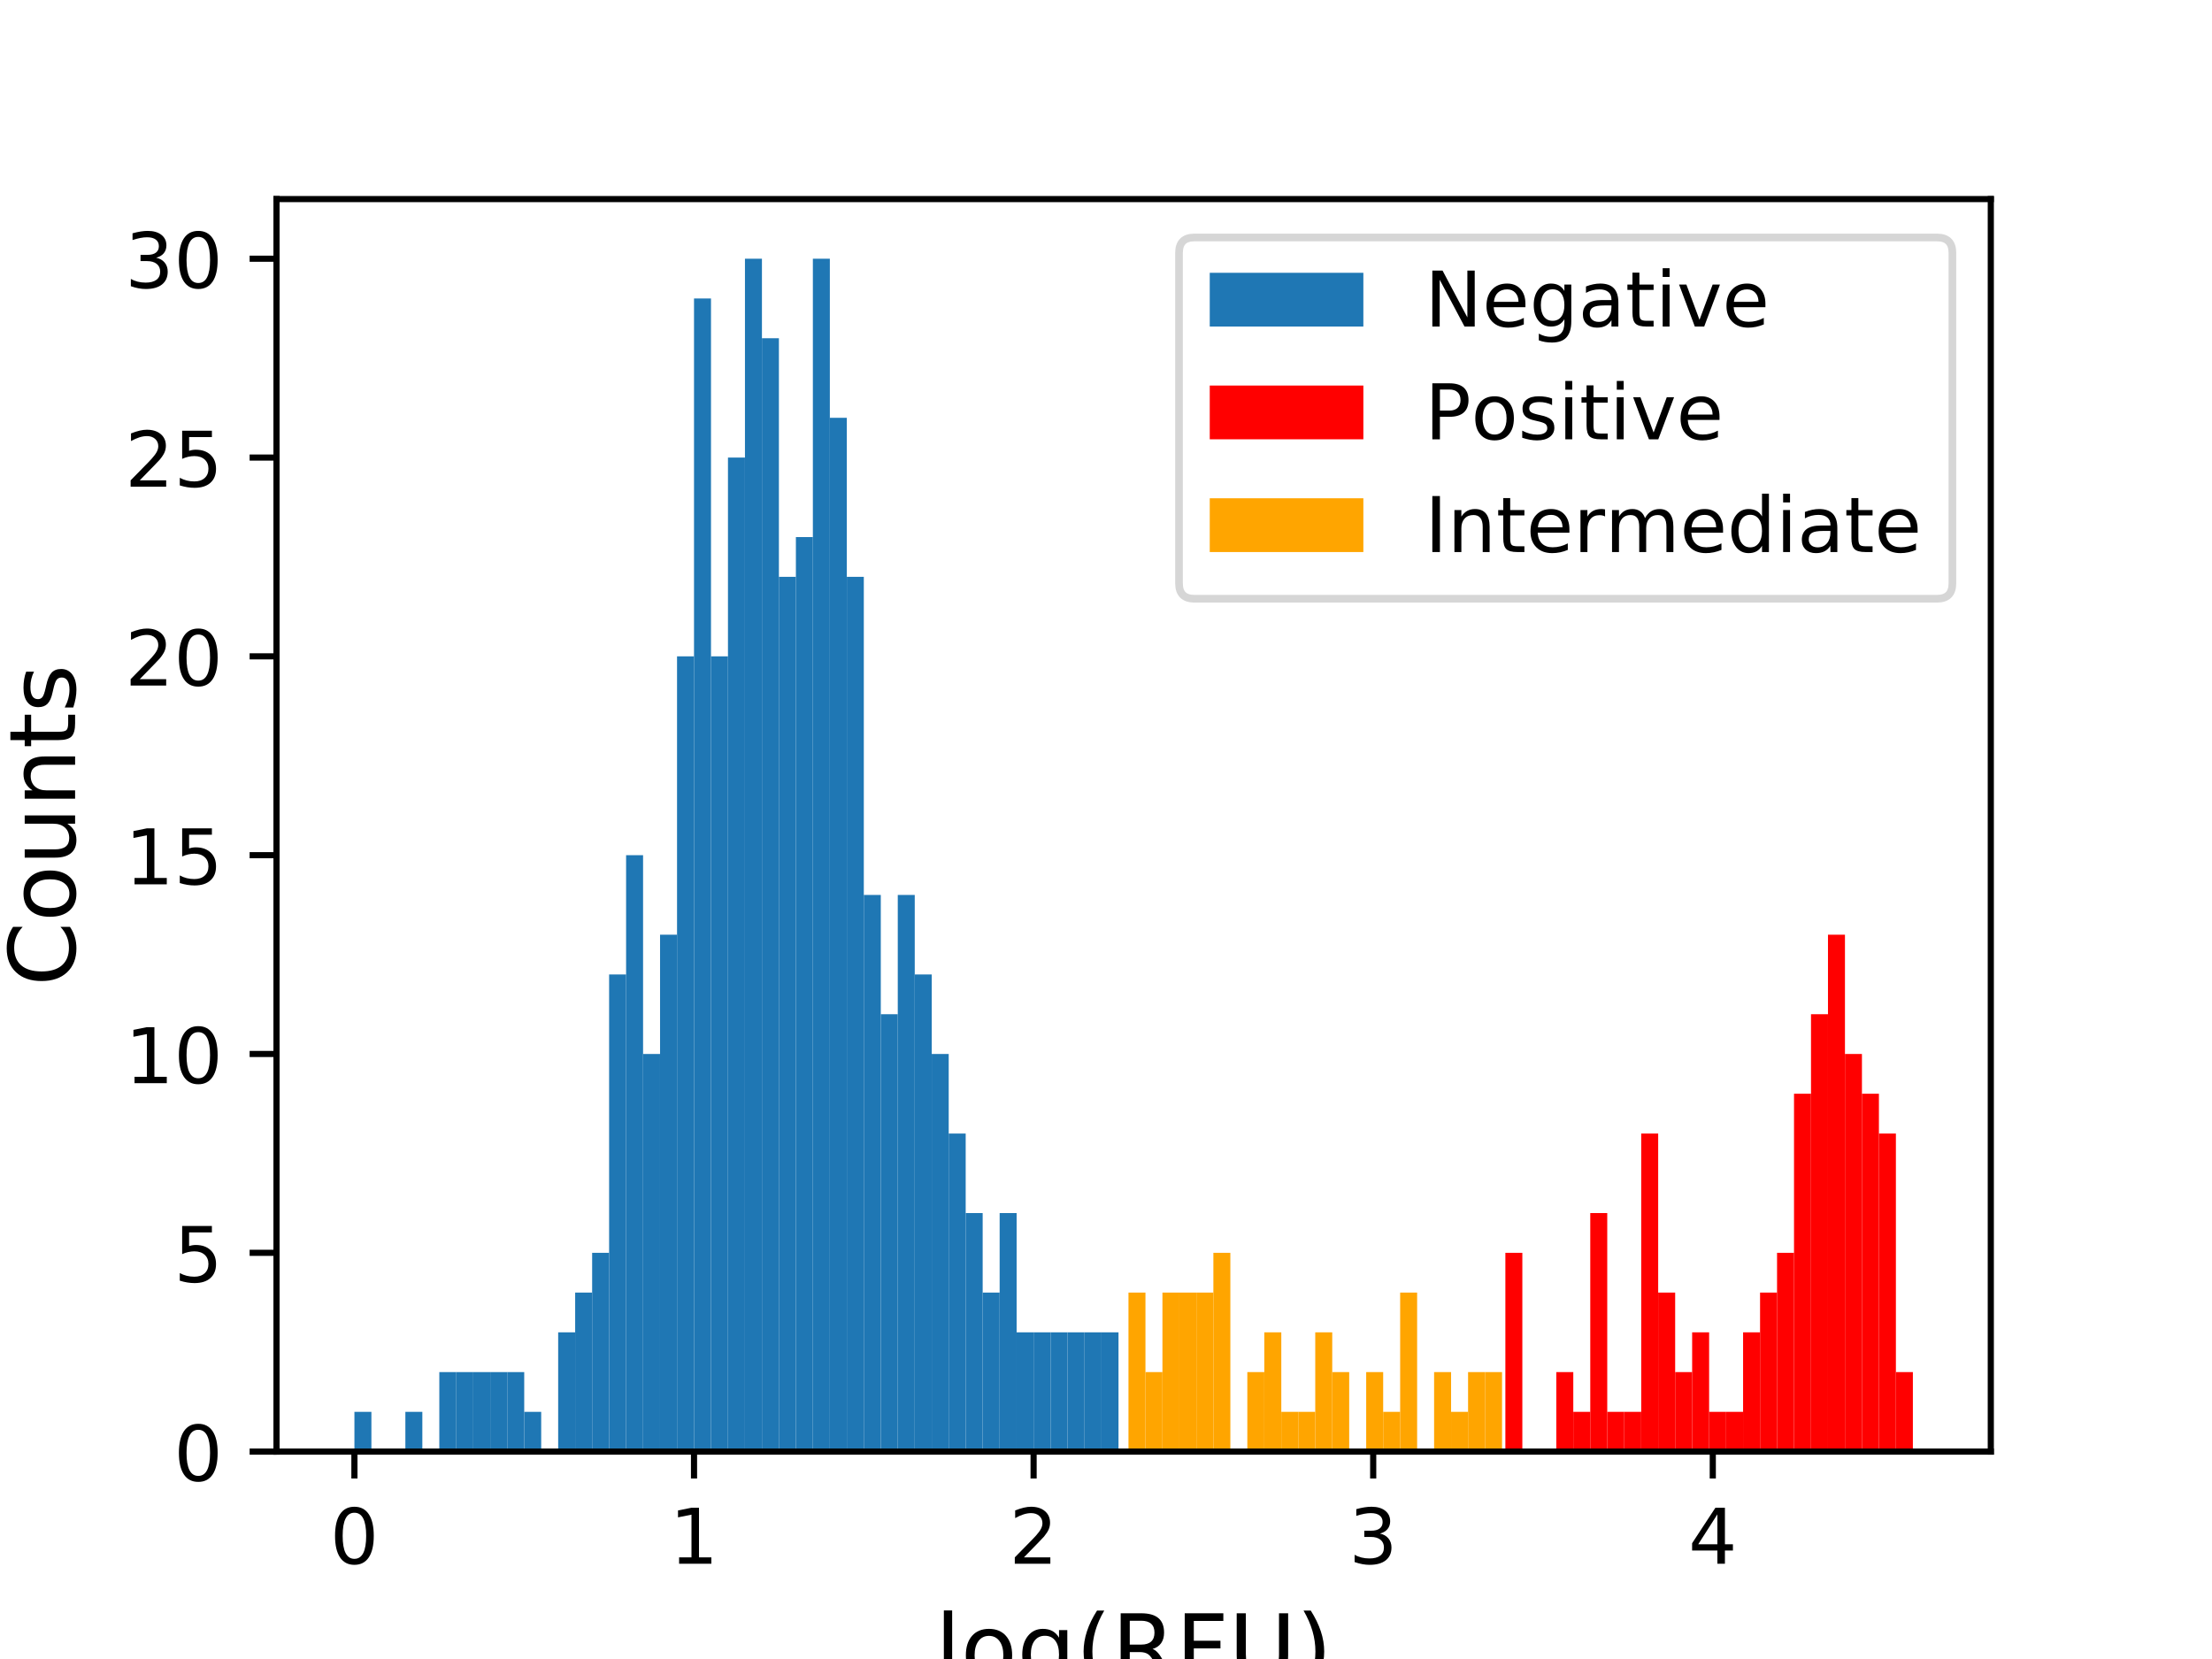 <?xml version="1.0" encoding="utf-8" standalone="no"?>
<!DOCTYPE svg PUBLIC "-//W3C//DTD SVG 1.1//EN"
  "http://www.w3.org/Graphics/SVG/1.1/DTD/svg11.dtd">
<!-- Created with matplotlib (https://matplotlib.org/) -->
<svg height="216pt" version="1.1" viewBox="0 0 288 216" width="288pt" xmlns="http://www.w3.org/2000/svg" xmlns:xlink="http://www.w3.org/1999/xlink">
 <defs>
  <style type="text/css">
*{stroke-linecap:butt;stroke-linejoin:round;}
  </style>
 </defs>
 <g id="figure_1">
  <g id="patch_1">
   <path d="M 0 216 
L 288 216 
L 288 0 
L 0 0 
z
" style="fill:#ffffff;"/>
  </g>
  <g id="axes_1">
   <g id="patch_2">
    <path d="M 36 189 
L 259.2 189 
L 259.2 25.92 
L 36 25.92 
z
" style="fill:#ffffff;"/>
   </g>
   <g id="patch_3">
    <path clip-path="url(#p0a8dfa6062)" d="M 46.145 189 
L 48.356 189 
L 48.356 183.823 
L 46.145 183.823 
z
" style="fill:#1f77b4;"/>
   </g>
   <g id="patch_4">
    <path clip-path="url(#p0a8dfa6062)" d="M 48.356 189 
L 50.567 189 
L 50.567 189 
L 48.356 189 
z
" style="fill:#1f77b4;"/>
   </g>
   <g id="patch_5">
    <path clip-path="url(#p0a8dfa6062)" d="M 50.567 189 
L 52.778 189 
L 52.778 189 
L 50.567 189 
z
" style="fill:#1f77b4;"/>
   </g>
   <g id="patch_6">
    <path clip-path="url(#p0a8dfa6062)" d="M 52.778 189 
L 54.988 189 
L 54.988 183.823 
L 52.778 183.823 
z
" style="fill:#1f77b4;"/>
   </g>
   <g id="patch_7">
    <path clip-path="url(#p0a8dfa6062)" d="M 54.988 189 
L 57.199 189 
L 57.199 189 
L 54.988 189 
z
" style="fill:#1f77b4;"/>
   </g>
   <g id="patch_8">
    <path clip-path="url(#p0a8dfa6062)" d="M 57.199 189 
L 59.41 189 
L 59.41 178.646 
L 57.199 178.646 
z
" style="fill:#1f77b4;"/>
   </g>
   <g id="patch_9">
    <path clip-path="url(#p0a8dfa6062)" d="M 59.41 189 
L 61.621 189 
L 61.621 178.646 
L 59.41 178.646 
z
" style="fill:#1f77b4;"/>
   </g>
   <g id="patch_10">
    <path clip-path="url(#p0a8dfa6062)" d="M 61.621 189 
L 63.831 189 
L 63.831 178.646 
L 61.621 178.646 
z
" style="fill:#1f77b4;"/>
   </g>
   <g id="patch_11">
    <path clip-path="url(#p0a8dfa6062)" d="M 63.831 189 
L 66.042 189 
L 66.042 178.646 
L 63.831 178.646 
z
" style="fill:#1f77b4;"/>
   </g>
   <g id="patch_12">
    <path clip-path="url(#p0a8dfa6062)" d="M 66.042 189 
L 68.253 189 
L 68.253 178.646 
L 66.042 178.646 
z
" style="fill:#1f77b4;"/>
   </g>
   <g id="patch_13">
    <path clip-path="url(#p0a8dfa6062)" d="M 68.253 189 
L 70.463 189 
L 70.463 183.823 
L 68.253 183.823 
z
" style="fill:#1f77b4;"/>
   </g>
   <g id="patch_14">
    <path clip-path="url(#p0a8dfa6062)" d="M 70.463 189 
L 72.674 189 
L 72.674 189 
L 70.463 189 
z
" style="fill:#1f77b4;"/>
   </g>
   <g id="patch_15">
    <path clip-path="url(#p0a8dfa6062)" d="M 72.674 189 
L 74.885 189 
L 74.885 173.469 
L 72.674 173.469 
z
" style="fill:#1f77b4;"/>
   </g>
   <g id="patch_16">
    <path clip-path="url(#p0a8dfa6062)" d="M 74.885 189 
L 77.096 189 
L 77.096 168.291 
L 74.885 168.291 
z
" style="fill:#1f77b4;"/>
   </g>
   <g id="patch_17">
    <path clip-path="url(#p0a8dfa6062)" d="M 77.096 189 
L 79.306 189 
L 79.306 163.114 
L 77.096 163.114 
z
" style="fill:#1f77b4;"/>
   </g>
   <g id="patch_18">
    <path clip-path="url(#p0a8dfa6062)" d="M 79.306 189 
L 81.517 189 
L 81.517 126.874 
L 79.306 126.874 
z
" style="fill:#1f77b4;"/>
   </g>
   <g id="patch_19">
    <path clip-path="url(#p0a8dfa6062)" d="M 81.517 189 
L 83.728 189 
L 83.728 111.343 
L 81.517 111.343 
z
" style="fill:#1f77b4;"/>
   </g>
   <g id="patch_20">
    <path clip-path="url(#p0a8dfa6062)" d="M 83.728 189 
L 85.938 189 
L 85.938 137.229 
L 83.728 137.229 
z
" style="fill:#1f77b4;"/>
   </g>
   <g id="patch_21">
    <path clip-path="url(#p0a8dfa6062)" d="M 85.938 189 
L 88.149 189 
L 88.149 121.697 
L 85.938 121.697 
z
" style="fill:#1f77b4;"/>
   </g>
   <g id="patch_22">
    <path clip-path="url(#p0a8dfa6062)" d="M 88.149 189 
L 90.36 189 
L 90.36 85.457 
L 88.149 85.457 
z
" style="fill:#1f77b4;"/>
   </g>
   <g id="patch_23">
    <path clip-path="url(#p0a8dfa6062)" d="M 90.36 189 
L 92.571 189 
L 92.571 38.863 
L 90.36 38.863 
z
" style="fill:#1f77b4;"/>
   </g>
   <g id="patch_24">
    <path clip-path="url(#p0a8dfa6062)" d="M 92.571 189 
L 94.781 189 
L 94.781 85.457 
L 92.571 85.457 
z
" style="fill:#1f77b4;"/>
   </g>
   <g id="patch_25">
    <path clip-path="url(#p0a8dfa6062)" d="M 94.781 189 
L 96.992 189 
L 96.992 59.571 
L 94.781 59.571 
z
" style="fill:#1f77b4;"/>
   </g>
   <g id="patch_26">
    <path clip-path="url(#p0a8dfa6062)" d="M 96.992 189 
L 99.203 189 
L 99.203 33.686 
L 96.992 33.686 
z
" style="fill:#1f77b4;"/>
   </g>
   <g id="patch_27">
    <path clip-path="url(#p0a8dfa6062)" d="M 99.203 189 
L 101.413 189 
L 101.413 44.04 
L 99.203 44.04 
z
" style="fill:#1f77b4;"/>
   </g>
   <g id="patch_28">
    <path clip-path="url(#p0a8dfa6062)" d="M 101.413 189 
L 103.624 189 
L 103.624 75.103 
L 101.413 75.103 
z
" style="fill:#1f77b4;"/>
   </g>
   <g id="patch_29">
    <path clip-path="url(#p0a8dfa6062)" d="M 103.624 189 
L 105.835 189 
L 105.835 69.926 
L 103.624 69.926 
z
" style="fill:#1f77b4;"/>
   </g>
   <g id="patch_30">
    <path clip-path="url(#p0a8dfa6062)" d="M 105.835 189 
L 108.046 189 
L 108.046 33.686 
L 105.835 33.686 
z
" style="fill:#1f77b4;"/>
   </g>
   <g id="patch_31">
    <path clip-path="url(#p0a8dfa6062)" d="M 108.046 189 
L 110.256 189 
L 110.256 54.394 
L 108.046 54.394 
z
" style="fill:#1f77b4;"/>
   </g>
   <g id="patch_32">
    <path clip-path="url(#p0a8dfa6062)" d="M 110.256 189 
L 112.467 189 
L 112.467 75.103 
L 110.256 75.103 
z
" style="fill:#1f77b4;"/>
   </g>
   <g id="patch_33">
    <path clip-path="url(#p0a8dfa6062)" d="M 112.467 189 
L 114.678 189 
L 114.678 116.52 
L 112.467 116.52 
z
" style="fill:#1f77b4;"/>
   </g>
   <g id="patch_34">
    <path clip-path="url(#p0a8dfa6062)" d="M 114.678 189 
L 116.889 189 
L 116.889 132.051 
L 114.678 132.051 
z
" style="fill:#1f77b4;"/>
   </g>
   <g id="patch_35">
    <path clip-path="url(#p0a8dfa6062)" d="M 116.889 189 
L 119.099 189 
L 119.099 116.52 
L 116.889 116.52 
z
" style="fill:#1f77b4;"/>
   </g>
   <g id="patch_36">
    <path clip-path="url(#p0a8dfa6062)" d="M 119.099 189 
L 121.31 189 
L 121.31 126.874 
L 119.099 126.874 
z
" style="fill:#1f77b4;"/>
   </g>
   <g id="patch_37">
    <path clip-path="url(#p0a8dfa6062)" d="M 121.31 189 
L 123.521 189 
L 123.521 137.229 
L 121.31 137.229 
z
" style="fill:#1f77b4;"/>
   </g>
   <g id="patch_38">
    <path clip-path="url(#p0a8dfa6062)" d="M 123.521 189 
L 125.731 189 
L 125.731 147.583 
L 123.521 147.583 
z
" style="fill:#1f77b4;"/>
   </g>
   <g id="patch_39">
    <path clip-path="url(#p0a8dfa6062)" d="M 125.731 189 
L 127.942 189 
L 127.942 157.937 
L 125.731 157.937 
z
" style="fill:#1f77b4;"/>
   </g>
   <g id="patch_40">
    <path clip-path="url(#p0a8dfa6062)" d="M 127.942 189 
L 130.153 189 
L 130.153 168.291 
L 127.942 168.291 
z
" style="fill:#1f77b4;"/>
   </g>
   <g id="patch_41">
    <path clip-path="url(#p0a8dfa6062)" d="M 130.153 189 
L 132.364 189 
L 132.364 157.937 
L 130.153 157.937 
z
" style="fill:#1f77b4;"/>
   </g>
   <g id="patch_42">
    <path clip-path="url(#p0a8dfa6062)" d="M 132.364 189 
L 134.574 189 
L 134.574 173.469 
L 132.364 173.469 
z
" style="fill:#1f77b4;"/>
   </g>
   <g id="patch_43">
    <path clip-path="url(#p0a8dfa6062)" d="M 134.574 189 
L 136.785 189 
L 136.785 173.469 
L 134.574 173.469 
z
" style="fill:#1f77b4;"/>
   </g>
   <g id="patch_44">
    <path clip-path="url(#p0a8dfa6062)" d="M 136.785 189 
L 138.996 189 
L 138.996 173.469 
L 136.785 173.469 
z
" style="fill:#1f77b4;"/>
   </g>
   <g id="patch_45">
    <path clip-path="url(#p0a8dfa6062)" d="M 138.996 189 
L 141.206 189 
L 141.206 173.469 
L 138.996 173.469 
z
" style="fill:#1f77b4;"/>
   </g>
   <g id="patch_46">
    <path clip-path="url(#p0a8dfa6062)" d="M 141.206 189 
L 143.417 189 
L 143.417 173.469 
L 141.206 173.469 
z
" style="fill:#1f77b4;"/>
   </g>
   <g id="patch_47">
    <path clip-path="url(#p0a8dfa6062)" d="M 143.417 189 
L 145.628 189 
L 145.628 173.469 
L 143.417 173.469 
z
" style="fill:#1f77b4;"/>
   </g>
   <g id="patch_48">
    <path clip-path="url(#p0a8dfa6062)" d="M 195.997 189 
L 198.208 189 
L 198.208 163.114 
L 195.997 163.114 
z
" style="fill:#ff0000;"/>
   </g>
   <g id="patch_49">
    <path clip-path="url(#p0a8dfa6062)" d="M 198.208 189 
L 200.419 189 
L 200.419 189 
L 198.208 189 
z
" style="fill:#ff0000;"/>
   </g>
   <g id="patch_50">
    <path clip-path="url(#p0a8dfa6062)" d="M 200.419 189 
L 202.629 189 
L 202.629 189 
L 200.419 189 
z
" style="fill:#ff0000;"/>
   </g>
   <g id="patch_51">
    <path clip-path="url(#p0a8dfa6062)" d="M 202.629 189 
L 204.84 189 
L 204.84 178.646 
L 202.629 178.646 
z
" style="fill:#ff0000;"/>
   </g>
   <g id="patch_52">
    <path clip-path="url(#p0a8dfa6062)" d="M 204.84 189 
L 207.051 189 
L 207.051 183.823 
L 204.84 183.823 
z
" style="fill:#ff0000;"/>
   </g>
   <g id="patch_53">
    <path clip-path="url(#p0a8dfa6062)" d="M 207.051 189 
L 209.262 189 
L 209.262 157.937 
L 207.051 157.937 
z
" style="fill:#ff0000;"/>
   </g>
   <g id="patch_54">
    <path clip-path="url(#p0a8dfa6062)" d="M 209.262 189 
L 211.472 189 
L 211.472 183.823 
L 209.262 183.823 
z
" style="fill:#ff0000;"/>
   </g>
   <g id="patch_55">
    <path clip-path="url(#p0a8dfa6062)" d="M 211.472 189 
L 213.683 189 
L 213.683 183.823 
L 211.472 183.823 
z
" style="fill:#ff0000;"/>
   </g>
   <g id="patch_56">
    <path clip-path="url(#p0a8dfa6062)" d="M 213.683 189 
L 215.894 189 
L 215.894 147.583 
L 213.683 147.583 
z
" style="fill:#ff0000;"/>
   </g>
   <g id="patch_57">
    <path clip-path="url(#p0a8dfa6062)" d="M 215.894 189 
L 218.104 189 
L 218.104 168.291 
L 215.894 168.291 
z
" style="fill:#ff0000;"/>
   </g>
   <g id="patch_58">
    <path clip-path="url(#p0a8dfa6062)" d="M 218.104 189 
L 220.315 189 
L 220.315 178.646 
L 218.104 178.646 
z
" style="fill:#ff0000;"/>
   </g>
   <g id="patch_59">
    <path clip-path="url(#p0a8dfa6062)" d="M 220.315 189 
L 222.526 189 
L 222.526 173.469 
L 220.315 173.469 
z
" style="fill:#ff0000;"/>
   </g>
   <g id="patch_60">
    <path clip-path="url(#p0a8dfa6062)" d="M 222.526 189 
L 224.737 189 
L 224.737 183.823 
L 222.526 183.823 
z
" style="fill:#ff0000;"/>
   </g>
   <g id="patch_61">
    <path clip-path="url(#p0a8dfa6062)" d="M 224.737 189 
L 226.947 189 
L 226.947 183.823 
L 224.737 183.823 
z
" style="fill:#ff0000;"/>
   </g>
   <g id="patch_62">
    <path clip-path="url(#p0a8dfa6062)" d="M 226.947 189 
L 229.158 189 
L 229.158 173.469 
L 226.947 173.469 
z
" style="fill:#ff0000;"/>
   </g>
   <g id="patch_63">
    <path clip-path="url(#p0a8dfa6062)" d="M 229.158 189 
L 231.369 189 
L 231.369 168.291 
L 229.158 168.291 
z
" style="fill:#ff0000;"/>
   </g>
   <g id="patch_64">
    <path clip-path="url(#p0a8dfa6062)" d="M 231.369 189 
L 233.579 189 
L 233.579 163.114 
L 231.369 163.114 
z
" style="fill:#ff0000;"/>
   </g>
   <g id="patch_65">
    <path clip-path="url(#p0a8dfa6062)" d="M 233.579 189 
L 235.79 189 
L 235.79 142.406 
L 233.579 142.406 
z
" style="fill:#ff0000;"/>
   </g>
   <g id="patch_66">
    <path clip-path="url(#p0a8dfa6062)" d="M 235.79 189 
L 238.001 189 
L 238.001 132.051 
L 235.79 132.051 
z
" style="fill:#ff0000;"/>
   </g>
   <g id="patch_67">
    <path clip-path="url(#p0a8dfa6062)" d="M 238.001 189 
L 240.212 189 
L 240.212 121.697 
L 238.001 121.697 
z
" style="fill:#ff0000;"/>
   </g>
   <g id="patch_68">
    <path clip-path="url(#p0a8dfa6062)" d="M 240.212 189 
L 242.422 189 
L 242.422 137.229 
L 240.212 137.229 
z
" style="fill:#ff0000;"/>
   </g>
   <g id="patch_69">
    <path clip-path="url(#p0a8dfa6062)" d="M 242.422 189 
L 244.633 189 
L 244.633 142.406 
L 242.422 142.406 
z
" style="fill:#ff0000;"/>
   </g>
   <g id="patch_70">
    <path clip-path="url(#p0a8dfa6062)" d="M 244.633 189 
L 246.844 189 
L 246.844 147.583 
L 244.633 147.583 
z
" style="fill:#ff0000;"/>
   </g>
   <g id="patch_71">
    <path clip-path="url(#p0a8dfa6062)" d="M 246.844 189 
L 249.055 189 
L 249.055 178.646 
L 246.844 178.646 
z
" style="fill:#ff0000;"/>
   </g>
   <g id="patch_72">
    <path clip-path="url(#p0a8dfa6062)" d="M 146.926 189 
L 149.137 189 
L 149.137 168.291 
L 146.926 168.291 
z
" style="fill:#ffa500;"/>
   </g>
   <g id="patch_73">
    <path clip-path="url(#p0a8dfa6062)" d="M 149.137 189 
L 151.348 189 
L 151.348 178.646 
L 149.137 178.646 
z
" style="fill:#ffa500;"/>
   </g>
   <g id="patch_74">
    <path clip-path="url(#p0a8dfa6062)" d="M 151.348 189 
L 153.558 189 
L 153.558 168.291 
L 151.348 168.291 
z
" style="fill:#ffa500;"/>
   </g>
   <g id="patch_75">
    <path clip-path="url(#p0a8dfa6062)" d="M 153.558 189 
L 155.769 189 
L 155.769 168.291 
L 153.558 168.291 
z
" style="fill:#ffa500;"/>
   </g>
   <g id="patch_76">
    <path clip-path="url(#p0a8dfa6062)" d="M 155.769 189 
L 157.98 189 
L 157.98 168.291 
L 155.769 168.291 
z
" style="fill:#ffa500;"/>
   </g>
   <g id="patch_77">
    <path clip-path="url(#p0a8dfa6062)" d="M 157.98 189 
L 160.19 189 
L 160.19 163.114 
L 157.98 163.114 
z
" style="fill:#ffa500;"/>
   </g>
   <g id="patch_78">
    <path clip-path="url(#p0a8dfa6062)" d="M 160.19 189 
L 162.401 189 
L 162.401 189 
L 160.19 189 
z
" style="fill:#ffa500;"/>
   </g>
   <g id="patch_79">
    <path clip-path="url(#p0a8dfa6062)" d="M 162.401 189 
L 164.612 189 
L 164.612 178.646 
L 162.401 178.646 
z
" style="fill:#ffa500;"/>
   </g>
   <g id="patch_80">
    <path clip-path="url(#p0a8dfa6062)" d="M 164.612 189 
L 166.823 189 
L 166.823 173.469 
L 164.612 173.469 
z
" style="fill:#ffa500;"/>
   </g>
   <g id="patch_81">
    <path clip-path="url(#p0a8dfa6062)" d="M 166.823 189 
L 169.033 189 
L 169.033 183.823 
L 166.823 183.823 
z
" style="fill:#ffa500;"/>
   </g>
   <g id="patch_82">
    <path clip-path="url(#p0a8dfa6062)" d="M 169.033 189 
L 171.244 189 
L 171.244 183.823 
L 169.033 183.823 
z
" style="fill:#ffa500;"/>
   </g>
   <g id="patch_83">
    <path clip-path="url(#p0a8dfa6062)" d="M 171.244 189 
L 173.455 189 
L 173.455 173.469 
L 171.244 173.469 
z
" style="fill:#ffa500;"/>
   </g>
   <g id="patch_84">
    <path clip-path="url(#p0a8dfa6062)" d="M 173.455 189 
L 175.665 189 
L 175.665 178.646 
L 173.455 178.646 
z
" style="fill:#ffa500;"/>
   </g>
   <g id="patch_85">
    <path clip-path="url(#p0a8dfa6062)" d="M 175.665 189 
L 177.876 189 
L 177.876 189 
L 175.665 189 
z
" style="fill:#ffa500;"/>
   </g>
   <g id="patch_86">
    <path clip-path="url(#p0a8dfa6062)" d="M 177.876 189 
L 180.087 189 
L 180.087 178.646 
L 177.876 178.646 
z
" style="fill:#ffa500;"/>
   </g>
   <g id="patch_87">
    <path clip-path="url(#p0a8dfa6062)" d="M 180.087 189 
L 182.298 189 
L 182.298 183.823 
L 180.087 183.823 
z
" style="fill:#ffa500;"/>
   </g>
   <g id="patch_88">
    <path clip-path="url(#p0a8dfa6062)" d="M 182.298 189 
L 184.508 189 
L 184.508 168.291 
L 182.298 168.291 
z
" style="fill:#ffa500;"/>
   </g>
   <g id="patch_89">
    <path clip-path="url(#p0a8dfa6062)" d="M 184.508 189 
L 186.719 189 
L 186.719 189 
L 184.508 189 
z
" style="fill:#ffa500;"/>
   </g>
   <g id="patch_90">
    <path clip-path="url(#p0a8dfa6062)" d="M 186.719 189 
L 188.93 189 
L 188.93 178.646 
L 186.719 178.646 
z
" style="fill:#ffa500;"/>
   </g>
   <g id="patch_91">
    <path clip-path="url(#p0a8dfa6062)" d="M 188.93 189 
L 191.141 189 
L 191.141 183.823 
L 188.93 183.823 
z
" style="fill:#ffa500;"/>
   </g>
   <g id="patch_92">
    <path clip-path="url(#p0a8dfa6062)" d="M 191.141 189 
L 193.351 189 
L 193.351 178.646 
L 191.141 178.646 
z
" style="fill:#ffa500;"/>
   </g>
   <g id="patch_93">
    <path clip-path="url(#p0a8dfa6062)" d="M 193.351 189 
L 195.562 189 
L 195.562 178.646 
L 193.351 178.646 
z
" style="fill:#ffa500;"/>
   </g>
   <g id="matplotlib.axis_1">
    <g id="xtick_1">
     <g id="line2d_1">
      <defs>
       <path d="M 0 0 
L 0 3.5 
" id="md82648f979" style="stroke:#000000;stroke-width:0.8;"/>
      </defs>
      <g>
       <use style="stroke:#000000;stroke-width:0.8;" x="46.145" xlink:href="#md82648f979" y="189"/>
      </g>
     </g>
     <g id="text_1">
      <!-- 0 -->
      <defs>
       <path d="M 31.781 66.406 
Q 24.172 66.406 20.328 58.906 
Q 16.5 51.422 16.5 36.375 
Q 16.5 21.391 20.328 13.891 
Q 24.172 6.391 31.781 6.391 
Q 39.453 6.391 43.281 13.891 
Q 47.125 21.391 47.125 36.375 
Q 47.125 51.422 43.281 58.906 
Q 39.453 66.406 31.781 66.406 
z
M 31.781 74.219 
Q 44.047 74.219 50.516 64.516 
Q 56.984 54.828 56.984 36.375 
Q 56.984 17.969 50.516 8.266 
Q 44.047 -1.422 31.781 -1.422 
Q 19.531 -1.422 13.062 8.266 
Q 6.594 17.969 6.594 36.375 
Q 6.594 54.828 13.062 64.516 
Q 19.531 74.219 31.781 74.219 
z
" id="DejaVuSans-48"/>
      </defs>
      <g transform="translate(42.964 203.598)scale(0.1 -0.1)">
       <use xlink:href="#DejaVuSans-48"/>
      </g>
     </g>
    </g>
    <g id="xtick_2">
     <g id="line2d_2">
      <g>
       <use style="stroke:#000000;stroke-width:0.8;" x="90.36" xlink:href="#md82648f979" y="189"/>
      </g>
     </g>
     <g id="text_2">
      <!-- 1 -->
      <defs>
       <path d="M 12.406 8.297 
L 28.516 8.297 
L 28.516 63.922 
L 10.984 60.406 
L 10.984 69.391 
L 28.422 72.906 
L 38.281 72.906 
L 38.281 8.297 
L 54.391 8.297 
L 54.391 0 
L 12.406 0 
z
" id="DejaVuSans-49"/>
      </defs>
      <g transform="translate(87.179 203.598)scale(0.1 -0.1)">
       <use xlink:href="#DejaVuSans-49"/>
      </g>
     </g>
    </g>
    <g id="xtick_3">
     <g id="line2d_3">
      <g>
       <use style="stroke:#000000;stroke-width:0.8;" x="134.574" xlink:href="#md82648f979" y="189"/>
      </g>
     </g>
     <g id="text_3">
      <!-- 2 -->
      <defs>
       <path d="M 19.188 8.297 
L 53.609 8.297 
L 53.609 0 
L 7.328 0 
L 7.328 8.297 
Q 12.938 14.109 22.625 23.891 
Q 32.328 33.688 34.812 36.531 
Q 39.547 41.844 41.422 45.531 
Q 43.312 49.219 43.312 52.781 
Q 43.312 58.594 39.234 62.25 
Q 35.156 65.922 28.609 65.922 
Q 23.969 65.922 18.812 64.312 
Q 13.672 62.703 7.812 59.422 
L 7.812 69.391 
Q 13.766 71.781 18.938 73 
Q 24.125 74.219 28.422 74.219 
Q 39.75 74.219 46.484 68.547 
Q 53.219 62.891 53.219 53.422 
Q 53.219 48.922 51.531 44.891 
Q 49.859 40.875 45.406 35.406 
Q 44.188 33.984 37.641 27.219 
Q 31.109 20.453 19.188 8.297 
z
" id="DejaVuSans-50"/>
      </defs>
      <g transform="translate(131.393 203.598)scale(0.1 -0.1)">
       <use xlink:href="#DejaVuSans-50"/>
      </g>
     </g>
    </g>
    <g id="xtick_4">
     <g id="line2d_4">
      <g>
       <use style="stroke:#000000;stroke-width:0.8;" x="178.789" xlink:href="#md82648f979" y="189"/>
      </g>
     </g>
     <g id="text_4">
      <!-- 3 -->
      <defs>
       <path d="M 40.578 39.312 
Q 47.656 37.797 51.625 33 
Q 55.609 28.219 55.609 21.188 
Q 55.609 10.406 48.188 4.484 
Q 40.766 -1.422 27.094 -1.422 
Q 22.516 -1.422 17.656 -0.516 
Q 12.797 0.391 7.625 2.203 
L 7.625 11.719 
Q 11.719 9.328 16.594 8.109 
Q 21.484 6.891 26.812 6.891 
Q 36.078 6.891 40.938 10.547 
Q 45.797 14.203 45.797 21.188 
Q 45.797 27.641 41.281 31.266 
Q 36.766 34.906 28.719 34.906 
L 20.219 34.906 
L 20.219 43.016 
L 29.109 43.016 
Q 36.375 43.016 40.234 45.922 
Q 44.094 48.828 44.094 54.297 
Q 44.094 59.906 40.109 62.906 
Q 36.141 65.922 28.719 65.922 
Q 24.656 65.922 20.016 65.031 
Q 15.375 64.156 9.812 62.312 
L 9.812 71.094 
Q 15.438 72.656 20.344 73.438 
Q 25.25 74.219 29.594 74.219 
Q 40.828 74.219 47.359 69.109 
Q 53.906 64.016 53.906 55.328 
Q 53.906 49.266 50.438 45.094 
Q 46.969 40.922 40.578 39.312 
z
" id="DejaVuSans-51"/>
      </defs>
      <g transform="translate(175.607 203.598)scale(0.1 -0.1)">
       <use xlink:href="#DejaVuSans-51"/>
      </g>
     </g>
    </g>
    <g id="xtick_5">
     <g id="line2d_5">
      <g>
       <use style="stroke:#000000;stroke-width:0.8;" x="223.003" xlink:href="#md82648f979" y="189"/>
      </g>
     </g>
     <g id="text_5">
      <!-- 4 -->
      <defs>
       <path d="M 37.797 64.312 
L 12.891 25.391 
L 37.797 25.391 
z
M 35.203 72.906 
L 47.609 72.906 
L 47.609 25.391 
L 58.016 25.391 
L 58.016 17.188 
L 47.609 17.188 
L 47.609 0 
L 37.797 0 
L 37.797 17.188 
L 4.891 17.188 
L 4.891 26.703 
z
" id="DejaVuSans-52"/>
      </defs>
      <g transform="translate(219.822 203.598)scale(0.1 -0.1)">
       <use xlink:href="#DejaVuSans-52"/>
      </g>
     </g>
    </g>
    <g id="text_6">
     <!-- log(RFU) -->
     <defs>
      <path d="M 9.422 75.984 
L 18.406 75.984 
L 18.406 0 
L 9.422 0 
z
" id="DejaVuSans-108"/>
      <path d="M 30.609 48.391 
Q 23.391 48.391 19.188 42.75 
Q 14.984 37.109 14.984 27.297 
Q 14.984 17.484 19.156 11.844 
Q 23.344 6.203 30.609 6.203 
Q 37.797 6.203 41.984 11.859 
Q 46.188 17.531 46.188 27.297 
Q 46.188 37.016 41.984 42.703 
Q 37.797 48.391 30.609 48.391 
z
M 30.609 56 
Q 42.328 56 49.016 48.375 
Q 55.719 40.766 55.719 27.297 
Q 55.719 13.875 49.016 6.219 
Q 42.328 -1.422 30.609 -1.422 
Q 18.844 -1.422 12.172 6.219 
Q 5.516 13.875 5.516 27.297 
Q 5.516 40.766 12.172 48.375 
Q 18.844 56 30.609 56 
z
" id="DejaVuSans-111"/>
      <path d="M 45.406 27.984 
Q 45.406 37.75 41.375 43.109 
Q 37.359 48.484 30.078 48.484 
Q 22.859 48.484 18.828 43.109 
Q 14.797 37.75 14.797 27.984 
Q 14.797 18.266 18.828 12.891 
Q 22.859 7.516 30.078 7.516 
Q 37.359 7.516 41.375 12.891 
Q 45.406 18.266 45.406 27.984 
z
M 54.391 6.781 
Q 54.391 -7.172 48.188 -13.984 
Q 42 -20.797 29.203 -20.797 
Q 24.469 -20.797 20.266 -20.094 
Q 16.062 -19.391 12.109 -17.922 
L 12.109 -9.188 
Q 16.062 -11.328 19.922 -12.344 
Q 23.781 -13.375 27.781 -13.375 
Q 36.625 -13.375 41.016 -8.766 
Q 45.406 -4.156 45.406 5.172 
L 45.406 9.625 
Q 42.625 4.781 38.281 2.391 
Q 33.938 0 27.875 0 
Q 17.828 0 11.672 7.656 
Q 5.516 15.328 5.516 27.984 
Q 5.516 40.672 11.672 48.328 
Q 17.828 56 27.875 56 
Q 33.938 56 38.281 53.609 
Q 42.625 51.219 45.406 46.391 
L 45.406 54.688 
L 54.391 54.688 
z
" id="DejaVuSans-103"/>
      <path d="M 31 75.875 
Q 24.469 64.656 21.281 53.656 
Q 18.109 42.672 18.109 31.391 
Q 18.109 20.125 21.312 9.062 
Q 24.516 -2 31 -13.188 
L 23.188 -13.188 
Q 15.875 -1.703 12.234 9.375 
Q 8.594 20.453 8.594 31.391 
Q 8.594 42.281 12.203 53.312 
Q 15.828 64.359 23.188 75.875 
z
" id="DejaVuSans-40"/>
      <path d="M 44.391 34.188 
Q 47.562 33.109 50.562 29.594 
Q 53.562 26.078 56.594 19.922 
L 66.609 0 
L 56 0 
L 46.688 18.703 
Q 43.062 26.031 39.672 28.422 
Q 36.281 30.812 30.422 30.812 
L 19.672 30.812 
L 19.672 0 
L 9.812 0 
L 9.812 72.906 
L 32.078 72.906 
Q 44.578 72.906 50.734 67.672 
Q 56.891 62.453 56.891 51.906 
Q 56.891 45.016 53.688 40.469 
Q 50.484 35.938 44.391 34.188 
z
M 19.672 64.797 
L 19.672 38.922 
L 32.078 38.922 
Q 39.203 38.922 42.844 42.219 
Q 46.484 45.516 46.484 51.906 
Q 46.484 58.297 42.844 61.547 
Q 39.203 64.797 32.078 64.797 
z
" id="DejaVuSans-82"/>
      <path d="M 9.812 72.906 
L 51.703 72.906 
L 51.703 64.594 
L 19.672 64.594 
L 19.672 43.109 
L 48.578 43.109 
L 48.578 34.812 
L 19.672 34.812 
L 19.672 0 
L 9.812 0 
z
" id="DejaVuSans-70"/>
      <path d="M 8.688 72.906 
L 18.609 72.906 
L 18.609 28.609 
Q 18.609 16.891 22.844 11.734 
Q 27.094 6.594 36.625 6.594 
Q 46.094 6.594 50.344 11.734 
Q 54.594 16.891 54.594 28.609 
L 54.594 72.906 
L 64.5 72.906 
L 64.5 27.391 
Q 64.5 13.141 57.438 5.859 
Q 50.391 -1.422 36.625 -1.422 
Q 22.797 -1.422 15.734 5.859 
Q 8.688 13.141 8.688 27.391 
z
" id="DejaVuSans-85"/>
      <path d="M 8.016 75.875 
L 15.828 75.875 
Q 23.141 64.359 26.781 53.312 
Q 30.422 42.281 30.422 31.391 
Q 30.422 20.453 26.781 9.375 
Q 23.141 -1.703 15.828 -13.188 
L 8.016 -13.188 
Q 14.5 -2 17.703 9.062 
Q 20.906 20.125 20.906 31.391 
Q 20.906 42.672 17.703 53.656 
Q 14.5 64.656 8.016 75.875 
z
" id="DejaVuSans-41"/>
     </defs>
     <g transform="translate(121.76 218.796)scale(0.12 -0.12)">
      <use xlink:href="#DejaVuSans-108"/>
      <use x="27.783" xlink:href="#DejaVuSans-111"/>
      <use x="88.965" xlink:href="#DejaVuSans-103"/>
      <use x="152.441" xlink:href="#DejaVuSans-40"/>
      <use x="191.455" xlink:href="#DejaVuSans-82"/>
      <use x="260.938" xlink:href="#DejaVuSans-70"/>
      <use x="318.457" xlink:href="#DejaVuSans-85"/>
      <use x="391.65" xlink:href="#DejaVuSans-41"/>
     </g>
    </g>
   </g>
   <g id="matplotlib.axis_2">
    <g id="ytick_1">
     <g id="line2d_6">
      <defs>
       <path d="M 0 0 
L -3.5 0 
" id="m1a074b1aba" style="stroke:#000000;stroke-width:0.8;"/>
      </defs>
      <g>
       <use style="stroke:#000000;stroke-width:0.8;" x="36" xlink:href="#m1a074b1aba" y="189"/>
      </g>
     </g>
     <g id="text_7">
      <!-- 0 -->
      <g transform="translate(22.637 192.799)scale(0.1 -0.1)">
       <use xlink:href="#DejaVuSans-48"/>
      </g>
     </g>
    </g>
    <g id="ytick_2">
     <g id="line2d_7">
      <g>
       <use style="stroke:#000000;stroke-width:0.8;" x="36" xlink:href="#m1a074b1aba" y="163.114"/>
      </g>
     </g>
     <g id="text_8">
      <!-- 5 -->
      <defs>
       <path d="M 10.797 72.906 
L 49.516 72.906 
L 49.516 64.594 
L 19.828 64.594 
L 19.828 46.734 
Q 21.969 47.469 24.109 47.828 
Q 26.266 48.188 28.422 48.188 
Q 40.625 48.188 47.75 41.5 
Q 54.891 34.812 54.891 23.391 
Q 54.891 11.625 47.562 5.094 
Q 40.234 -1.422 26.906 -1.422 
Q 22.312 -1.422 17.547 -0.641 
Q 12.797 0.141 7.719 1.703 
L 7.719 11.625 
Q 12.109 9.234 16.797 8.062 
Q 21.484 6.891 26.703 6.891 
Q 35.156 6.891 40.078 11.328 
Q 45.016 15.766 45.016 23.391 
Q 45.016 31 40.078 35.438 
Q 35.156 39.891 26.703 39.891 
Q 22.75 39.891 18.812 39.016 
Q 14.891 38.141 10.797 36.281 
z
" id="DejaVuSans-53"/>
      </defs>
      <g transform="translate(22.637 166.914)scale(0.1 -0.1)">
       <use xlink:href="#DejaVuSans-53"/>
      </g>
     </g>
    </g>
    <g id="ytick_3">
     <g id="line2d_8">
      <g>
       <use style="stroke:#000000;stroke-width:0.8;" x="36" xlink:href="#m1a074b1aba" y="137.229"/>
      </g>
     </g>
     <g id="text_9">
      <!-- 10 -->
      <g transform="translate(16.275 141.028)scale(0.1 -0.1)">
       <use xlink:href="#DejaVuSans-49"/>
       <use x="63.623" xlink:href="#DejaVuSans-48"/>
      </g>
     </g>
    </g>
    <g id="ytick_4">
     <g id="line2d_9">
      <g>
       <use style="stroke:#000000;stroke-width:0.8;" x="36" xlink:href="#m1a074b1aba" y="111.343"/>
      </g>
     </g>
     <g id="text_10">
      <!-- 15 -->
      <g transform="translate(16.275 115.142)scale(0.1 -0.1)">
       <use xlink:href="#DejaVuSans-49"/>
       <use x="63.623" xlink:href="#DejaVuSans-53"/>
      </g>
     </g>
    </g>
    <g id="ytick_5">
     <g id="line2d_10">
      <g>
       <use style="stroke:#000000;stroke-width:0.8;" x="36" xlink:href="#m1a074b1aba" y="85.457"/>
      </g>
     </g>
     <g id="text_11">
      <!-- 20 -->
      <g transform="translate(16.275 89.256)scale(0.1 -0.1)">
       <use xlink:href="#DejaVuSans-50"/>
       <use x="63.623" xlink:href="#DejaVuSans-48"/>
      </g>
     </g>
    </g>
    <g id="ytick_6">
     <g id="line2d_11">
      <g>
       <use style="stroke:#000000;stroke-width:0.8;" x="36" xlink:href="#m1a074b1aba" y="59.571"/>
      </g>
     </g>
     <g id="text_12">
      <!-- 25 -->
      <g transform="translate(16.275 63.371)scale(0.1 -0.1)">
       <use xlink:href="#DejaVuSans-50"/>
       <use x="63.623" xlink:href="#DejaVuSans-53"/>
      </g>
     </g>
    </g>
    <g id="ytick_7">
     <g id="line2d_12">
      <g>
       <use style="stroke:#000000;stroke-width:0.8;" x="36" xlink:href="#m1a074b1aba" y="33.686"/>
      </g>
     </g>
     <g id="text_13">
      <!-- 30 -->
      <g transform="translate(16.275 37.485)scale(0.1 -0.1)">
       <use xlink:href="#DejaVuSans-51"/>
       <use x="63.623" xlink:href="#DejaVuSans-48"/>
      </g>
     </g>
    </g>
    <g id="text_14">
     <!-- Counts -->
     <defs>
      <path d="M 64.406 67.281 
L 64.406 56.891 
Q 59.422 61.531 53.781 63.812 
Q 48.141 66.109 41.797 66.109 
Q 29.297 66.109 22.656 58.469 
Q 16.016 50.828 16.016 36.375 
Q 16.016 21.969 22.656 14.328 
Q 29.297 6.688 41.797 6.688 
Q 48.141 6.688 53.781 8.984 
Q 59.422 11.281 64.406 15.922 
L 64.406 5.609 
Q 59.234 2.094 53.438 0.328 
Q 47.656 -1.422 41.219 -1.422 
Q 24.656 -1.422 15.125 8.703 
Q 5.609 18.844 5.609 36.375 
Q 5.609 53.953 15.125 64.078 
Q 24.656 74.219 41.219 74.219 
Q 47.75 74.219 53.531 72.484 
Q 59.328 70.75 64.406 67.281 
z
" id="DejaVuSans-67"/>
      <path d="M 8.5 21.578 
L 8.5 54.688 
L 17.484 54.688 
L 17.484 21.922 
Q 17.484 14.156 20.5 10.266 
Q 23.531 6.391 29.594 6.391 
Q 36.859 6.391 41.078 11.031 
Q 45.312 15.672 45.312 23.688 
L 45.312 54.688 
L 54.297 54.688 
L 54.297 0 
L 45.312 0 
L 45.312 8.406 
Q 42.047 3.422 37.719 1 
Q 33.406 -1.422 27.688 -1.422 
Q 18.266 -1.422 13.375 4.438 
Q 8.5 10.297 8.5 21.578 
z
M 31.109 56 
z
" id="DejaVuSans-117"/>
      <path d="M 54.891 33.016 
L 54.891 0 
L 45.906 0 
L 45.906 32.719 
Q 45.906 40.484 42.875 44.328 
Q 39.844 48.188 33.797 48.188 
Q 26.516 48.188 22.312 43.547 
Q 18.109 38.922 18.109 30.906 
L 18.109 0 
L 9.078 0 
L 9.078 54.688 
L 18.109 54.688 
L 18.109 46.188 
Q 21.344 51.125 25.703 53.562 
Q 30.078 56 35.797 56 
Q 45.219 56 50.047 50.172 
Q 54.891 44.344 54.891 33.016 
z
" id="DejaVuSans-110"/>
      <path d="M 18.312 70.219 
L 18.312 54.688 
L 36.812 54.688 
L 36.812 47.703 
L 18.312 47.703 
L 18.312 18.016 
Q 18.312 11.328 20.141 9.422 
Q 21.969 7.516 27.594 7.516 
L 36.812 7.516 
L 36.812 0 
L 27.594 0 
Q 17.188 0 13.234 3.875 
Q 9.281 7.766 9.281 18.016 
L 9.281 47.703 
L 2.688 47.703 
L 2.688 54.688 
L 9.281 54.688 
L 9.281 70.219 
z
" id="DejaVuSans-116"/>
      <path d="M 44.281 53.078 
L 44.281 44.578 
Q 40.484 46.531 36.375 47.5 
Q 32.281 48.484 27.875 48.484 
Q 21.188 48.484 17.844 46.438 
Q 14.5 44.391 14.5 40.281 
Q 14.5 37.156 16.891 35.375 
Q 19.281 33.594 26.516 31.984 
L 29.594 31.297 
Q 39.156 29.25 43.188 25.516 
Q 47.219 21.781 47.219 15.094 
Q 47.219 7.469 41.188 3.016 
Q 35.156 -1.422 24.609 -1.422 
Q 20.219 -1.422 15.453 -0.562 
Q 10.688 0.297 5.422 2 
L 5.422 11.281 
Q 10.406 8.688 15.234 7.391 
Q 20.062 6.109 24.812 6.109 
Q 31.156 6.109 34.562 8.281 
Q 37.984 10.453 37.984 14.406 
Q 37.984 18.062 35.516 20.016 
Q 33.062 21.969 24.703 23.781 
L 21.578 24.516 
Q 13.234 26.266 9.516 29.906 
Q 5.812 33.547 5.812 39.891 
Q 5.812 47.609 11.281 51.797 
Q 16.75 56 26.812 56 
Q 31.781 56 36.172 55.266 
Q 40.578 54.547 44.281 53.078 
z
" id="DejaVuSans-115"/>
     </defs>
     <g transform="translate(9.779 128.404)rotate(-90)scale(0.12 -0.12)">
      <use xlink:href="#DejaVuSans-67"/>
      <use x="69.824" xlink:href="#DejaVuSans-111"/>
      <use x="131.006" xlink:href="#DejaVuSans-117"/>
      <use x="194.385" xlink:href="#DejaVuSans-110"/>
      <use x="257.764" xlink:href="#DejaVuSans-116"/>
      <use x="296.973" xlink:href="#DejaVuSans-115"/>
     </g>
    </g>
   </g>
   <g id="patch_94">
    <path d="M 36 189 
L 36 25.92 
" style="fill:none;stroke:#000000;stroke-linecap:square;stroke-linejoin:miter;stroke-width:0.8;"/>
   </g>
   <g id="patch_95">
    <path d="M 259.2 189 
L 259.2 25.92 
" style="fill:none;stroke:#000000;stroke-linecap:square;stroke-linejoin:miter;stroke-width:0.8;"/>
   </g>
   <g id="patch_96">
    <path d="M 36 189 
L 259.2 189 
" style="fill:none;stroke:#000000;stroke-linecap:square;stroke-linejoin:miter;stroke-width:0.8;"/>
   </g>
   <g id="patch_97">
    <path d="M 36 25.92 
L 259.2 25.92 
" style="fill:none;stroke:#000000;stroke-linecap:square;stroke-linejoin:miter;stroke-width:0.8;"/>
   </g>
   <g id="legend_1">
    <g id="patch_98">
     <path d="M 155.508 77.954 
L 252.2 77.954 
Q 254.2 77.954 254.2 75.954 
L 254.2 32.92 
Q 254.2 30.92 252.2 30.92 
L 155.508 30.92 
Q 153.508 30.92 153.508 32.92 
L 153.508 75.954 
Q 153.508 77.954 155.508 77.954 
z
" style="fill:#ffffff;opacity:0.8;stroke:#cccccc;stroke-linejoin:miter;"/>
    </g>
    <g id="patch_99">
     <path d="M 157.508 42.518 
L 177.508 42.518 
L 177.508 35.518 
L 157.508 35.518 
z
" style="fill:#1f77b4;"/>
    </g>
    <g id="text_15">
     <!-- Negative -->
     <defs>
      <path d="M 9.812 72.906 
L 23.094 72.906 
L 55.422 11.922 
L 55.422 72.906 
L 64.984 72.906 
L 64.984 0 
L 51.703 0 
L 19.391 60.984 
L 19.391 0 
L 9.812 0 
z
" id="DejaVuSans-78"/>
      <path d="M 56.203 29.594 
L 56.203 25.203 
L 14.891 25.203 
Q 15.484 15.922 20.484 11.062 
Q 25.484 6.203 34.422 6.203 
Q 39.594 6.203 44.453 7.469 
Q 49.312 8.734 54.109 11.281 
L 54.109 2.781 
Q 49.266 0.734 44.188 -0.344 
Q 39.109 -1.422 33.891 -1.422 
Q 20.797 -1.422 13.156 6.188 
Q 5.516 13.812 5.516 26.812 
Q 5.516 40.234 12.766 48.109 
Q 20.016 56 32.328 56 
Q 43.359 56 49.781 48.891 
Q 56.203 41.797 56.203 29.594 
z
M 47.219 32.234 
Q 47.125 39.594 43.094 43.984 
Q 39.062 48.391 32.422 48.391 
Q 24.906 48.391 20.391 44.141 
Q 15.875 39.891 15.188 32.172 
z
" id="DejaVuSans-101"/>
      <path d="M 34.281 27.484 
Q 23.391 27.484 19.188 25 
Q 14.984 22.516 14.984 16.5 
Q 14.984 11.719 18.141 8.906 
Q 21.297 6.109 26.703 6.109 
Q 34.188 6.109 38.703 11.406 
Q 43.219 16.703 43.219 25.484 
L 43.219 27.484 
z
M 52.203 31.203 
L 52.203 0 
L 43.219 0 
L 43.219 8.297 
Q 40.141 3.328 35.547 0.953 
Q 30.953 -1.422 24.312 -1.422 
Q 15.922 -1.422 10.953 3.297 
Q 6 8.016 6 15.922 
Q 6 25.141 12.172 29.828 
Q 18.359 34.516 30.609 34.516 
L 43.219 34.516 
L 43.219 35.406 
Q 43.219 41.609 39.141 45 
Q 35.062 48.391 27.688 48.391 
Q 23 48.391 18.547 47.266 
Q 14.109 46.141 10.016 43.891 
L 10.016 52.203 
Q 14.938 54.109 19.578 55.047 
Q 24.219 56 28.609 56 
Q 40.484 56 46.344 49.844 
Q 52.203 43.703 52.203 31.203 
z
" id="DejaVuSans-97"/>
      <path d="M 9.422 54.688 
L 18.406 54.688 
L 18.406 0 
L 9.422 0 
z
M 9.422 75.984 
L 18.406 75.984 
L 18.406 64.594 
L 9.422 64.594 
z
" id="DejaVuSans-105"/>
      <path d="M 2.984 54.688 
L 12.5 54.688 
L 29.594 8.797 
L 46.688 54.688 
L 56.203 54.688 
L 35.688 0 
L 23.484 0 
z
" id="DejaVuSans-118"/>
     </defs>
     <g transform="translate(185.508 42.518)scale(0.1 -0.1)">
      <use xlink:href="#DejaVuSans-78"/>
      <use x="74.805" xlink:href="#DejaVuSans-101"/>
      <use x="136.328" xlink:href="#DejaVuSans-103"/>
      <use x="199.805" xlink:href="#DejaVuSans-97"/>
      <use x="261.084" xlink:href="#DejaVuSans-116"/>
      <use x="300.293" xlink:href="#DejaVuSans-105"/>
      <use x="328.076" xlink:href="#DejaVuSans-118"/>
      <use x="387.256" xlink:href="#DejaVuSans-101"/>
     </g>
    </g>
    <g id="patch_100">
     <path d="M 157.508 57.197 
L 177.508 57.197 
L 177.508 50.197 
L 157.508 50.197 
z
" style="fill:#ff0000;"/>
    </g>
    <g id="text_16">
     <!-- Positive -->
     <defs>
      <path d="M 19.672 64.797 
L 19.672 37.406 
L 32.078 37.406 
Q 38.969 37.406 42.719 40.969 
Q 46.484 44.531 46.484 51.125 
Q 46.484 57.672 42.719 61.234 
Q 38.969 64.797 32.078 64.797 
z
M 9.812 72.906 
L 32.078 72.906 
Q 44.344 72.906 50.609 67.359 
Q 56.891 61.812 56.891 51.125 
Q 56.891 40.328 50.609 34.812 
Q 44.344 29.297 32.078 29.297 
L 19.672 29.297 
L 19.672 0 
L 9.812 0 
z
" id="DejaVuSans-80"/>
     </defs>
     <g transform="translate(185.508 57.197)scale(0.1 -0.1)">
      <use xlink:href="#DejaVuSans-80"/>
      <use x="60.256" xlink:href="#DejaVuSans-111"/>
      <use x="121.438" xlink:href="#DejaVuSans-115"/>
      <use x="173.537" xlink:href="#DejaVuSans-105"/>
      <use x="201.32" xlink:href="#DejaVuSans-116"/>
      <use x="240.529" xlink:href="#DejaVuSans-105"/>
      <use x="268.312" xlink:href="#DejaVuSans-118"/>
      <use x="327.492" xlink:href="#DejaVuSans-101"/>
     </g>
    </g>
    <g id="patch_101">
     <path d="M 157.508 71.875 
L 177.508 71.875 
L 177.508 64.875 
L 157.508 64.875 
z
" style="fill:#ffa500;"/>
    </g>
    <g id="text_17">
     <!-- Intermediate -->
     <defs>
      <path d="M 9.812 72.906 
L 19.672 72.906 
L 19.672 0 
L 9.812 0 
z
" id="DejaVuSans-73"/>
      <path d="M 41.109 46.297 
Q 39.594 47.172 37.812 47.578 
Q 36.031 48 33.891 48 
Q 26.266 48 22.188 43.047 
Q 18.109 38.094 18.109 28.812 
L 18.109 0 
L 9.078 0 
L 9.078 54.688 
L 18.109 54.688 
L 18.109 46.188 
Q 20.953 51.172 25.484 53.578 
Q 30.031 56 36.531 56 
Q 37.453 56 38.578 55.875 
Q 39.703 55.766 41.062 55.516 
z
" id="DejaVuSans-114"/>
      <path d="M 52 44.188 
Q 55.375 50.25 60.062 53.125 
Q 64.75 56 71.094 56 
Q 79.641 56 84.281 50.016 
Q 88.922 44.047 88.922 33.016 
L 88.922 0 
L 79.891 0 
L 79.891 32.719 
Q 79.891 40.578 77.094 44.375 
Q 74.312 48.188 68.609 48.188 
Q 61.625 48.188 57.562 43.547 
Q 53.516 38.922 53.516 30.906 
L 53.516 0 
L 44.484 0 
L 44.484 32.719 
Q 44.484 40.625 41.703 44.406 
Q 38.922 48.188 33.109 48.188 
Q 26.219 48.188 22.156 43.531 
Q 18.109 38.875 18.109 30.906 
L 18.109 0 
L 9.078 0 
L 9.078 54.688 
L 18.109 54.688 
L 18.109 46.188 
Q 21.188 51.219 25.484 53.609 
Q 29.781 56 35.688 56 
Q 41.656 56 45.828 52.969 
Q 50 49.953 52 44.188 
z
" id="DejaVuSans-109"/>
      <path d="M 45.406 46.391 
L 45.406 75.984 
L 54.391 75.984 
L 54.391 0 
L 45.406 0 
L 45.406 8.203 
Q 42.578 3.328 38.25 0.953 
Q 33.938 -1.422 27.875 -1.422 
Q 17.969 -1.422 11.734 6.484 
Q 5.516 14.406 5.516 27.297 
Q 5.516 40.188 11.734 48.094 
Q 17.969 56 27.875 56 
Q 33.938 56 38.25 53.625 
Q 42.578 51.266 45.406 46.391 
z
M 14.797 27.297 
Q 14.797 17.391 18.875 11.75 
Q 22.953 6.109 30.078 6.109 
Q 37.203 6.109 41.297 11.75 
Q 45.406 17.391 45.406 27.297 
Q 45.406 37.203 41.297 42.844 
Q 37.203 48.484 30.078 48.484 
Q 22.953 48.484 18.875 42.844 
Q 14.797 37.203 14.797 27.297 
z
" id="DejaVuSans-100"/>
     </defs>
     <g transform="translate(185.508 71.875)scale(0.1 -0.1)">
      <use xlink:href="#DejaVuSans-73"/>
      <use x="29.492" xlink:href="#DejaVuSans-110"/>
      <use x="92.871" xlink:href="#DejaVuSans-116"/>
      <use x="132.08" xlink:href="#DejaVuSans-101"/>
      <use x="193.604" xlink:href="#DejaVuSans-114"/>
      <use x="234.701" xlink:href="#DejaVuSans-109"/>
      <use x="332.113" xlink:href="#DejaVuSans-101"/>
      <use x="393.637" xlink:href="#DejaVuSans-100"/>
      <use x="457.113" xlink:href="#DejaVuSans-105"/>
      <use x="484.896" xlink:href="#DejaVuSans-97"/>
      <use x="546.176" xlink:href="#DejaVuSans-116"/>
      <use x="585.385" xlink:href="#DejaVuSans-101"/>
     </g>
    </g>
   </g>
  </g>
 </g>
 <defs>
  <clipPath id="p0a8dfa6062">
   <rect height="163.08" width="223.2" x="36" y="25.92"/>
  </clipPath>
 </defs>
</svg>
